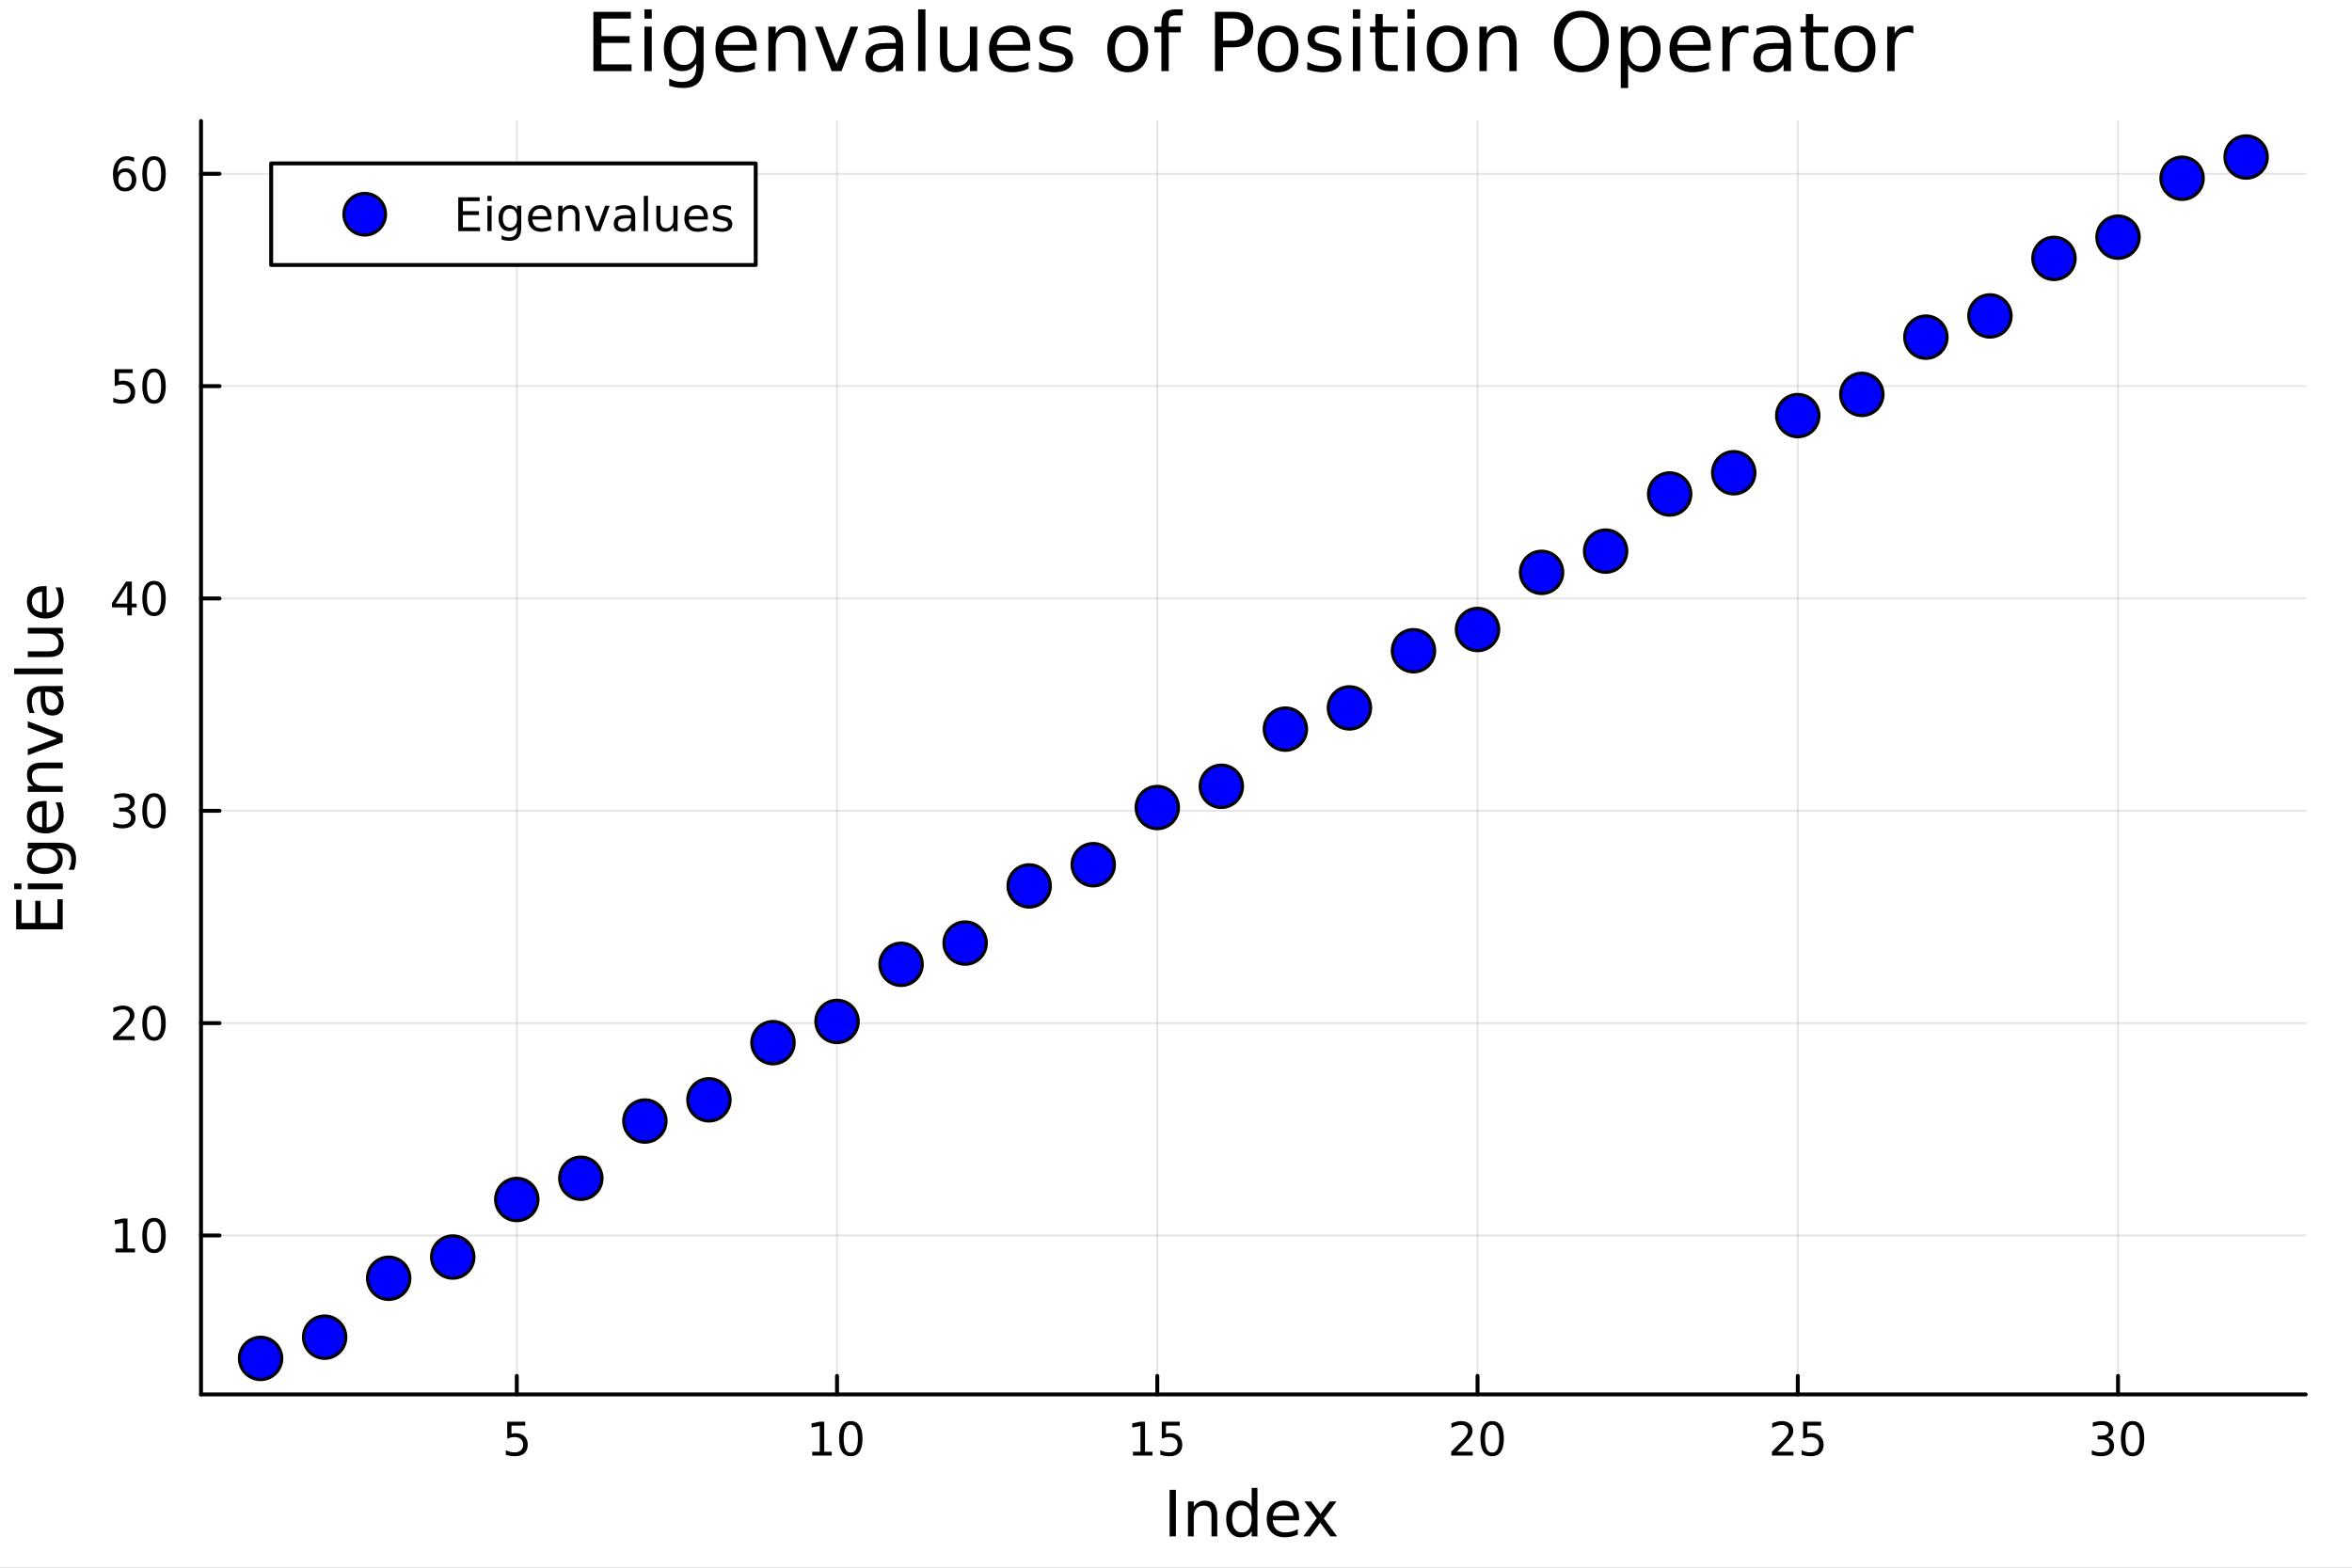 <svg xmlns="http://www.w3.org/2000/svg" xmlns:xlink="http://www.w3.org/1999/xlink" width="600" height="400" viewBox="0 0 2400 1600">
<rect x="0" y="0" width="2400" height="1600" fill="#808080" stroke="none"/>
<defs>
  <clipPath id="clip630">
    <rect x="0" y="0" width="2400" height="1600"></rect>
  </clipPath>
</defs>
<path clip-path="url(#clip630)" d="M0 1600 L2400 1600 L2400 8.88178e-14 L0 8.88178e-14  Z" fill="#ffffff" fill-rule="evenodd" fill-opacity="1"></path>
<defs>
  <clipPath id="clip631">
    <rect x="480" y="0" width="1681" height="1600"></rect>
  </clipPath>
</defs>
<path clip-path="url(#clip630)" d="M205.121 1423.18 L2352.76 1423.18 L2352.76 123.472 L205.121 123.472  Z" fill="#ffffff" fill-rule="evenodd" fill-opacity="1"></path>
<defs>
  <clipPath id="clip632">
    <rect x="205" y="123" width="2149" height="1301"></rect>
  </clipPath>
</defs>
<polyline clip-path="url(#clip632)" style="stroke:#000000; stroke-linecap:round; stroke-linejoin:round; stroke-width:2; stroke-opacity:0.1; fill:none" points="527.332,1423.18 527.332,123.472 "></polyline>
<polyline clip-path="url(#clip632)" style="stroke:#000000; stroke-linecap:round; stroke-linejoin:round; stroke-width:2; stroke-opacity:0.1; fill:none" points="854.117,1423.18 854.117,123.472 "></polyline>
<polyline clip-path="url(#clip632)" style="stroke:#000000; stroke-linecap:round; stroke-linejoin:round; stroke-width:2; stroke-opacity:0.1; fill:none" points="1180.9,1423.18 1180.9,123.472 "></polyline>
<polyline clip-path="url(#clip632)" style="stroke:#000000; stroke-linecap:round; stroke-linejoin:round; stroke-width:2; stroke-opacity:0.1; fill:none" points="1507.69,1423.18 1507.69,123.472 "></polyline>
<polyline clip-path="url(#clip632)" style="stroke:#000000; stroke-linecap:round; stroke-linejoin:round; stroke-width:2; stroke-opacity:0.1; fill:none" points="1834.47,1423.18 1834.47,123.472 "></polyline>
<polyline clip-path="url(#clip632)" style="stroke:#000000; stroke-linecap:round; stroke-linejoin:round; stroke-width:2; stroke-opacity:0.1; fill:none" points="2161.26,1423.18 2161.26,123.472 "></polyline>
<polyline clip-path="url(#clip632)" style="stroke:#000000; stroke-linecap:round; stroke-linejoin:round; stroke-width:2; stroke-opacity:0.1; fill:none" points="205.121,1260.93 2352.76,1260.93 "></polyline>
<polyline clip-path="url(#clip632)" style="stroke:#000000; stroke-linecap:round; stroke-linejoin:round; stroke-width:2; stroke-opacity:0.1; fill:none" points="205.121,1044.22 2352.76,1044.22 "></polyline>
<polyline clip-path="url(#clip632)" style="stroke:#000000; stroke-linecap:round; stroke-linejoin:round; stroke-width:2; stroke-opacity:0.1; fill:none" points="205.121,827.504 2352.76,827.504 "></polyline>
<polyline clip-path="url(#clip632)" style="stroke:#000000; stroke-linecap:round; stroke-linejoin:round; stroke-width:2; stroke-opacity:0.1; fill:none" points="205.121,610.792 2352.76,610.792 "></polyline>
<polyline clip-path="url(#clip632)" style="stroke:#000000; stroke-linecap:round; stroke-linejoin:round; stroke-width:2; stroke-opacity:0.1; fill:none" points="205.121,394.081 2352.76,394.081 "></polyline>
<polyline clip-path="url(#clip632)" style="stroke:#000000; stroke-linecap:round; stroke-linejoin:round; stroke-width:2; stroke-opacity:0.1; fill:none" points="205.121,177.37 2352.76,177.37 "></polyline>
<polyline clip-path="url(#clip630)" style="stroke:#000000; stroke-linecap:round; stroke-linejoin:round; stroke-width:4; stroke-opacity:1; fill:none" points="205.121,1423.18 2352.76,1423.18 "></polyline>
<polyline clip-path="url(#clip630)" style="stroke:#000000; stroke-linecap:round; stroke-linejoin:round; stroke-width:4; stroke-opacity:1; fill:none" points="527.332,1423.18 527.332,1404.28 "></polyline>
<polyline clip-path="url(#clip630)" style="stroke:#000000; stroke-linecap:round; stroke-linejoin:round; stroke-width:4; stroke-opacity:1; fill:none" points="854.117,1423.18 854.117,1404.28 "></polyline>
<polyline clip-path="url(#clip630)" style="stroke:#000000; stroke-linecap:round; stroke-linejoin:round; stroke-width:4; stroke-opacity:1; fill:none" points="1180.9,1423.18 1180.9,1404.28 "></polyline>
<polyline clip-path="url(#clip630)" style="stroke:#000000; stroke-linecap:round; stroke-linejoin:round; stroke-width:4; stroke-opacity:1; fill:none" points="1507.69,1423.18 1507.69,1404.28 "></polyline>
<polyline clip-path="url(#clip630)" style="stroke:#000000; stroke-linecap:round; stroke-linejoin:round; stroke-width:4; stroke-opacity:1; fill:none" points="1834.47,1423.18 1834.47,1404.28 "></polyline>
<polyline clip-path="url(#clip630)" style="stroke:#000000; stroke-linecap:round; stroke-linejoin:round; stroke-width:4; stroke-opacity:1; fill:none" points="2161.26,1423.18 2161.26,1404.28 "></polyline>
<path clip-path="url(#clip630)" d="M517.609 1451.02 L535.966 1451.02 L535.966 1454.96 L521.892 1454.96 L521.892 1463.43 Q522.91 1463.08 523.929 1462.92 Q524.947 1462.73 525.966 1462.73 Q531.753 1462.73 535.132 1465.9 Q538.512 1469.08 538.512 1474.49 Q538.512 1480.07 535.04 1483.17 Q531.568 1486.25 525.248 1486.25 Q523.072 1486.25 520.804 1485.88 Q518.558 1485.51 516.151 1484.77 L516.151 1480.07 Q518.234 1481.2 520.457 1481.76 Q522.679 1482.32 525.156 1482.32 Q529.16 1482.32 531.498 1480.21 Q533.836 1478.1 533.836 1474.49 Q533.836 1470.88 531.498 1468.77 Q529.16 1466.67 525.156 1466.67 Q523.281 1466.67 521.406 1467.08 Q519.554 1467.5 517.609 1468.38 L517.609 1451.02 Z" fill="#000000" fill-rule="nonzero" fill-opacity="1"></path><path clip-path="url(#clip630)" d="M828.805 1481.64 L836.444 1481.64 L836.444 1455.28 L828.134 1456.95 L828.134 1452.69 L836.397 1451.02 L841.073 1451.02 L841.073 1481.64 L848.712 1481.64 L848.712 1485.58 L828.805 1485.58 L828.805 1481.64 Z" fill="#000000" fill-rule="nonzero" fill-opacity="1"></path><path clip-path="url(#clip630)" d="M868.156 1454.1 Q864.545 1454.1 862.717 1457.66 Q860.911 1461.2 860.911 1468.33 Q860.911 1475.44 862.717 1479.01 Q864.545 1482.55 868.156 1482.55 Q871.791 1482.55 873.596 1479.01 Q875.425 1475.44 875.425 1468.33 Q875.425 1461.2 873.596 1457.66 Q871.791 1454.1 868.156 1454.1 M868.156 1450.39 Q873.967 1450.39 877.022 1455 Q880.101 1459.58 880.101 1468.33 Q880.101 1477.06 877.022 1481.67 Q873.967 1486.25 868.156 1486.25 Q862.346 1486.25 859.268 1481.67 Q856.212 1477.06 856.212 1468.33 Q856.212 1459.58 859.268 1455 Q862.346 1450.39 868.156 1450.39 Z" fill="#000000" fill-rule="nonzero" fill-opacity="1"></path><path clip-path="url(#clip630)" d="M1156.09 1481.64 L1163.73 1481.64 L1163.73 1455.28 L1155.42 1456.95 L1155.42 1452.69 L1163.68 1451.02 L1168.36 1451.02 L1168.36 1481.64 L1176 1481.64 L1176 1485.58 L1156.09 1485.58 L1156.09 1481.64 Z" fill="#000000" fill-rule="nonzero" fill-opacity="1"></path><path clip-path="url(#clip630)" d="M1185.49 1451.02 L1203.84 1451.02 L1203.84 1454.96 L1189.77 1454.96 L1189.77 1463.43 Q1190.79 1463.08 1191.81 1462.92 Q1192.82 1462.73 1193.84 1462.73 Q1199.63 1462.73 1203.01 1465.9 Q1206.39 1469.08 1206.39 1474.49 Q1206.39 1480.07 1202.92 1483.17 Q1199.44 1486.25 1193.12 1486.25 Q1190.95 1486.25 1188.68 1485.88 Q1186.44 1485.51 1184.03 1484.77 L1184.03 1480.07 Q1186.11 1481.2 1188.33 1481.76 Q1190.56 1482.32 1193.03 1482.32 Q1197.04 1482.32 1199.37 1480.21 Q1201.71 1478.1 1201.71 1474.49 Q1201.71 1470.88 1199.37 1468.77 Q1197.04 1466.67 1193.03 1466.67 Q1191.16 1466.67 1189.28 1467.08 Q1187.43 1467.5 1185.49 1468.38 L1185.49 1451.02 Z" fill="#000000" fill-rule="nonzero" fill-opacity="1"></path><path clip-path="url(#clip630)" d="M1486.46 1481.64 L1502.78 1481.64 L1502.78 1485.58 L1480.84 1485.58 L1480.84 1481.64 Q1483.5 1478.89 1488.08 1474.26 Q1492.69 1469.61 1493.87 1468.27 Q1496.11 1465.74 1496.99 1464.01 Q1497.9 1462.25 1497.9 1460.56 Q1497.9 1457.8 1495.95 1456.07 Q1494.03 1454.33 1490.93 1454.33 Q1488.73 1454.33 1486.28 1455.09 Q1483.85 1455.86 1481.07 1457.41 L1481.07 1452.69 Q1483.89 1451.55 1486.35 1450.97 Q1488.8 1450.39 1490.84 1450.39 Q1496.21 1450.39 1499.4 1453.08 Q1502.6 1455.77 1502.6 1460.26 Q1502.6 1462.39 1501.79 1464.31 Q1501 1466.2 1498.89 1468.8 Q1498.31 1469.47 1495.21 1472.69 Q1492.11 1475.88 1486.46 1481.64 Z" fill="#000000" fill-rule="nonzero" fill-opacity="1"></path><path clip-path="url(#clip630)" d="M1522.6 1454.1 Q1518.98 1454.1 1517.16 1457.66 Q1515.35 1461.2 1515.35 1468.33 Q1515.35 1475.44 1517.16 1479.01 Q1518.98 1482.55 1522.6 1482.55 Q1526.23 1482.55 1528.04 1479.01 Q1529.86 1475.44 1529.86 1468.33 Q1529.86 1461.2 1528.04 1457.66 Q1526.23 1454.1 1522.6 1454.1 M1522.6 1450.39 Q1528.41 1450.39 1531.46 1455 Q1534.54 1459.58 1534.54 1468.33 Q1534.54 1477.06 1531.46 1481.67 Q1528.41 1486.25 1522.6 1486.25 Q1516.79 1486.25 1513.71 1481.67 Q1510.65 1477.06 1510.65 1468.33 Q1510.65 1459.58 1513.71 1455 Q1516.79 1450.39 1522.6 1450.39 Z" fill="#000000" fill-rule="nonzero" fill-opacity="1"></path><path clip-path="url(#clip630)" d="M1813.74 1481.64 L1830.06 1481.64 L1830.06 1485.58 L1808.12 1485.58 L1808.12 1481.64 Q1810.78 1478.89 1815.37 1474.26 Q1819.97 1469.61 1821.15 1468.27 Q1823.4 1465.74 1824.28 1464.01 Q1825.18 1462.25 1825.18 1460.56 Q1825.18 1457.8 1823.24 1456.07 Q1821.31 1454.33 1818.21 1454.33 Q1816.01 1454.33 1813.56 1455.09 Q1811.13 1455.86 1808.35 1457.41 L1808.35 1452.69 Q1811.18 1451.55 1813.63 1450.97 Q1816.08 1450.39 1818.12 1450.39 Q1823.49 1450.39 1826.68 1453.08 Q1829.88 1455.77 1829.88 1460.26 Q1829.88 1462.39 1829.07 1464.31 Q1828.28 1466.2 1826.18 1468.8 Q1825.6 1469.47 1822.49 1472.69 Q1819.39 1475.88 1813.74 1481.64 Z" fill="#000000" fill-rule="nonzero" fill-opacity="1"></path><path clip-path="url(#clip630)" d="M1839.93 1451.02 L1858.28 1451.02 L1858.28 1454.96 L1844.21 1454.96 L1844.21 1463.43 Q1845.23 1463.08 1846.24 1462.92 Q1847.26 1462.73 1848.28 1462.73 Q1854.07 1462.73 1857.45 1465.9 Q1860.83 1469.08 1860.83 1474.49 Q1860.83 1480.07 1857.36 1483.17 Q1853.88 1486.25 1847.56 1486.25 Q1845.39 1486.25 1843.12 1485.88 Q1840.87 1485.51 1838.47 1484.77 L1838.47 1480.07 Q1840.55 1481.2 1842.77 1481.76 Q1844.99 1482.32 1847.47 1482.32 Q1851.48 1482.32 1853.81 1480.21 Q1856.15 1478.1 1856.15 1474.49 Q1856.15 1470.88 1853.81 1468.77 Q1851.48 1466.67 1847.47 1466.67 Q1845.6 1466.67 1843.72 1467.08 Q1841.87 1467.5 1839.93 1468.38 L1839.93 1451.02 Z" fill="#000000" fill-rule="nonzero" fill-opacity="1"></path><path clip-path="url(#clip630)" d="M2150.1 1466.95 Q2153.46 1467.66 2155.33 1469.93 Q2157.23 1472.2 2157.23 1475.53 Q2157.23 1480.65 2153.71 1483.45 Q2150.19 1486.25 2143.71 1486.25 Q2141.54 1486.25 2139.22 1485.81 Q2136.93 1485.39 2134.48 1484.54 L2134.48 1480.02 Q2136.42 1481.16 2138.74 1481.74 Q2141.05 1482.32 2143.57 1482.32 Q2147.97 1482.32 2150.26 1480.58 Q2152.58 1478.84 2152.58 1475.53 Q2152.58 1472.48 2150.43 1470.77 Q2148.3 1469.03 2144.48 1469.03 L2140.45 1469.03 L2140.45 1465.19 L2144.66 1465.19 Q2148.11 1465.19 2149.94 1463.82 Q2151.77 1462.43 2151.77 1459.84 Q2151.77 1457.18 2149.87 1455.77 Q2148 1454.33 2144.48 1454.33 Q2142.56 1454.33 2140.36 1454.75 Q2138.16 1455.16 2135.52 1456.04 L2135.52 1451.88 Q2138.18 1451.14 2140.5 1450.77 Q2142.83 1450.39 2144.89 1450.39 Q2150.22 1450.39 2153.32 1452.83 Q2156.42 1455.23 2156.42 1459.35 Q2156.42 1462.22 2154.78 1464.21 Q2153.13 1466.18 2150.1 1466.95 Z" fill="#000000" fill-rule="nonzero" fill-opacity="1"></path><path clip-path="url(#clip630)" d="M2176.1 1454.1 Q2172.49 1454.1 2170.66 1457.66 Q2168.85 1461.2 2168.85 1468.33 Q2168.85 1475.44 2170.66 1479.01 Q2172.49 1482.55 2176.1 1482.55 Q2179.73 1482.55 2181.54 1479.01 Q2183.37 1475.44 2183.37 1468.33 Q2183.37 1461.2 2181.54 1457.66 Q2179.73 1454.1 2176.1 1454.1 M2176.1 1450.39 Q2181.91 1450.39 2184.96 1455 Q2188.04 1459.58 2188.04 1468.33 Q2188.04 1477.06 2184.96 1481.67 Q2181.91 1486.25 2176.1 1486.25 Q2170.29 1486.25 2167.21 1481.67 Q2164.15 1477.06 2164.15 1468.33 Q2164.15 1459.58 2167.21 1455 Q2170.29 1450.39 2176.1 1450.39 Z" fill="#000000" fill-rule="nonzero" fill-opacity="1"></path><path clip-path="url(#clip630)" d="M1193.48 1520.52 L1199.91 1520.52 L1199.91 1568.04 L1193.48 1568.04 L1193.48 1520.52 Z" fill="#000000" fill-rule="nonzero" fill-opacity="1"></path><path clip-path="url(#clip630)" d="M1242.08 1546.53 L1242.08 1568.04 L1236.22 1568.04 L1236.22 1546.72 Q1236.22 1541.66 1234.25 1539.14 Q1232.28 1536.63 1228.33 1536.63 Q1223.59 1536.63 1220.85 1539.65 Q1218.11 1542.68 1218.11 1547.9 L1218.11 1568.04 L1212.23 1568.04 L1212.23 1532.4 L1218.11 1532.4 L1218.11 1537.93 Q1220.21 1534.72 1223.05 1533.13 Q1225.91 1531.54 1229.64 1531.54 Q1235.78 1531.54 1238.93 1535.36 Q1242.08 1539.14 1242.08 1546.53 Z" fill="#000000" fill-rule="nonzero" fill-opacity="1"></path><path clip-path="url(#clip630)" d="M1277.22 1537.81 L1277.22 1518.52 L1283.08 1518.52 L1283.08 1568.04 L1277.22 1568.04 L1277.22 1562.7 Q1275.37 1565.88 1272.54 1567.44 Q1269.74 1568.97 1265.79 1568.97 Q1259.33 1568.97 1255.26 1563.81 Q1251.22 1558.65 1251.22 1550.25 Q1251.22 1541.85 1255.26 1536.69 Q1259.33 1531.54 1265.79 1531.54 Q1269.74 1531.54 1272.54 1533.1 Q1275.37 1534.62 1277.22 1537.81 M1257.26 1550.25 Q1257.26 1556.71 1259.9 1560.4 Q1262.58 1564.07 1267.23 1564.07 Q1271.87 1564.07 1274.55 1560.4 Q1277.22 1556.71 1277.22 1550.25 Q1277.22 1543.79 1274.55 1540.13 Q1271.87 1536.44 1267.23 1536.44 Q1262.58 1536.44 1259.9 1540.13 Q1257.26 1543.79 1257.26 1550.25 Z" fill="#000000" fill-rule="nonzero" fill-opacity="1"></path><path clip-path="url(#clip630)" d="M1325.63 1548.76 L1325.63 1551.62 L1298.7 1551.62 Q1299.09 1557.67 1302.33 1560.85 Q1305.61 1564 1311.44 1564 Q1314.81 1564 1317.96 1563.17 Q1321.14 1562.35 1324.26 1560.69 L1324.26 1566.23 Q1321.11 1567.57 1317.8 1568.27 Q1314.49 1568.97 1311.09 1568.97 Q1302.56 1568.97 1297.56 1564 Q1292.59 1559.04 1292.59 1550.57 Q1292.59 1541.82 1297.3 1536.69 Q1302.05 1531.54 1310.07 1531.54 Q1317.26 1531.54 1321.43 1536.18 Q1325.63 1540.8 1325.63 1548.76 M1319.77 1547.04 Q1319.71 1542.23 1317.07 1539.37 Q1314.46 1536.5 1310.13 1536.5 Q1305.23 1536.5 1302.27 1539.27 Q1299.34 1542.04 1298.89 1547.07 L1319.77 1547.04 Z" fill="#000000" fill-rule="nonzero" fill-opacity="1"></path><path clip-path="url(#clip630)" d="M1363.73 1532.4 L1350.84 1549.74 L1364.4 1568.04 L1357.49 1568.04 L1347.12 1554.04 L1336.74 1568.04 L1329.83 1568.04 L1343.68 1549.39 L1331.01 1532.4 L1337.92 1532.4 L1347.37 1545.1 L1356.82 1532.4 L1363.73 1532.4 Z" fill="#000000" fill-rule="nonzero" fill-opacity="1"></path><polyline clip-path="url(#clip630)" style="stroke:#000000; stroke-linecap:round; stroke-linejoin:round; stroke-width:4; stroke-opacity:1; fill:none" points="205.121,1423.18 205.121,123.472 "></polyline>
<polyline clip-path="url(#clip630)" style="stroke:#000000; stroke-linecap:round; stroke-linejoin:round; stroke-width:4; stroke-opacity:1; fill:none" points="205.121,1260.93 224.019,1260.93 "></polyline>
<polyline clip-path="url(#clip630)" style="stroke:#000000; stroke-linecap:round; stroke-linejoin:round; stroke-width:4; stroke-opacity:1; fill:none" points="205.121,1044.22 224.019,1044.22 "></polyline>
<polyline clip-path="url(#clip630)" style="stroke:#000000; stroke-linecap:round; stroke-linejoin:round; stroke-width:4; stroke-opacity:1; fill:none" points="205.121,827.504 224.019,827.504 "></polyline>
<polyline clip-path="url(#clip630)" style="stroke:#000000; stroke-linecap:round; stroke-linejoin:round; stroke-width:4; stroke-opacity:1; fill:none" points="205.121,610.792 224.019,610.792 "></polyline>
<polyline clip-path="url(#clip630)" style="stroke:#000000; stroke-linecap:round; stroke-linejoin:round; stroke-width:4; stroke-opacity:1; fill:none" points="205.121,394.081 224.019,394.081 "></polyline>
<polyline clip-path="url(#clip630)" style="stroke:#000000; stroke-linecap:round; stroke-linejoin:round; stroke-width:4; stroke-opacity:1; fill:none" points="205.121,177.37 224.019,177.37 "></polyline>
<path clip-path="url(#clip630)" d="M117.825 1274.27 L125.464 1274.27 L125.464 1247.91 L117.154 1249.57 L117.154 1245.31 L125.418 1243.65 L130.093 1243.65 L130.093 1274.27 L137.732 1274.27 L137.732 1278.21 L117.825 1278.21 L117.825 1274.27 Z" fill="#000000" fill-rule="nonzero" fill-opacity="1"></path><path clip-path="url(#clip630)" d="M157.177 1246.73 Q153.566 1246.73 151.737 1250.29 Q149.931 1253.83 149.931 1260.96 Q149.931 1268.07 151.737 1271.63 Q153.566 1275.17 157.177 1275.17 Q160.811 1275.17 162.616 1271.63 Q164.445 1268.07 164.445 1260.96 Q164.445 1253.83 162.616 1250.29 Q160.811 1246.73 157.177 1246.73 M157.177 1243.02 Q162.987 1243.02 166.042 1247.63 Q169.121 1252.21 169.121 1260.96 Q169.121 1269.69 166.042 1274.29 Q162.987 1278.88 157.177 1278.88 Q151.366 1278.88 148.288 1274.29 Q145.232 1269.69 145.232 1260.96 Q145.232 1252.21 148.288 1247.63 Q151.366 1243.02 157.177 1243.02 Z" fill="#000000" fill-rule="nonzero" fill-opacity="1"></path><path clip-path="url(#clip630)" d="M121.043 1057.56 L137.362 1057.56 L137.362 1061.5 L115.418 1061.5 L115.418 1057.56 Q118.08 1054.81 122.663 1050.18 Q127.269 1045.52 128.45 1044.18 Q130.695 1041.66 131.575 1039.92 Q132.478 1038.16 132.478 1036.47 Q132.478 1033.72 130.533 1031.98 Q128.612 1030.25 125.51 1030.25 Q123.311 1030.25 120.857 1031.01 Q118.427 1031.77 115.649 1033.32 L115.649 1028.6 Q118.473 1027.47 120.927 1026.89 Q123.38 1026.31 125.418 1026.31 Q130.788 1026.31 133.982 1029 Q137.177 1031.68 137.177 1036.17 Q137.177 1038.3 136.367 1040.22 Q135.579 1042.12 133.473 1044.71 Q132.894 1045.38 129.792 1048.6 Q126.691 1051.8 121.043 1057.56 Z" fill="#000000" fill-rule="nonzero" fill-opacity="1"></path><path clip-path="url(#clip630)" d="M157.177 1030.01 Q153.566 1030.01 151.737 1033.58 Q149.931 1037.12 149.931 1044.25 Q149.931 1051.36 151.737 1054.92 Q153.566 1058.46 157.177 1058.46 Q160.811 1058.46 162.616 1054.92 Q164.445 1051.36 164.445 1044.25 Q164.445 1037.12 162.616 1033.58 Q160.811 1030.01 157.177 1030.01 M157.177 1026.31 Q162.987 1026.31 166.042 1030.92 Q169.121 1035.5 169.121 1044.25 Q169.121 1052.98 166.042 1057.58 Q162.987 1062.17 157.177 1062.17 Q151.366 1062.17 148.288 1057.58 Q145.232 1052.98 145.232 1044.25 Q145.232 1035.5 148.288 1030.92 Q151.366 1026.31 157.177 1026.31 Z" fill="#000000" fill-rule="nonzero" fill-opacity="1"></path><path clip-path="url(#clip630)" d="M131.181 826.15 Q134.538 826.867 136.413 829.136 Q138.311 831.404 138.311 834.738 Q138.311 839.853 134.792 842.654 Q131.274 845.455 124.793 845.455 Q122.617 845.455 120.302 845.015 Q118.01 844.599 115.556 843.742 L115.556 839.228 Q117.501 840.363 119.816 840.941 Q122.13 841.52 124.654 841.52 Q129.052 841.52 131.343 839.784 Q133.658 838.048 133.658 834.738 Q133.658 831.682 131.505 829.969 Q129.376 828.233 125.556 828.233 L121.529 828.233 L121.529 824.39 L125.742 824.39 Q129.191 824.39 131.019 823.025 Q132.848 821.636 132.848 819.043 Q132.848 816.381 130.95 814.969 Q129.075 813.534 125.556 813.534 Q123.635 813.534 121.436 813.951 Q119.237 814.367 116.598 815.247 L116.598 811.08 Q119.26 810.34 121.575 809.969 Q123.913 809.599 125.973 809.599 Q131.297 809.599 134.399 812.029 Q137.501 814.437 137.501 818.557 Q137.501 821.427 135.857 823.418 Q134.214 825.386 131.181 826.15 Z" fill="#000000" fill-rule="nonzero" fill-opacity="1"></path><path clip-path="url(#clip630)" d="M157.177 813.303 Q153.566 813.303 151.737 816.867 Q149.931 820.409 149.931 827.539 Q149.931 834.645 151.737 838.21 Q153.566 841.751 157.177 841.751 Q160.811 841.751 162.616 838.21 Q164.445 834.645 164.445 827.539 Q164.445 820.409 162.616 816.867 Q160.811 813.303 157.177 813.303 M157.177 809.599 Q162.987 809.599 166.042 814.205 Q169.121 818.789 169.121 827.539 Q169.121 836.265 166.042 840.872 Q162.987 845.455 157.177 845.455 Q151.366 845.455 148.288 840.872 Q145.232 836.265 145.232 827.539 Q145.232 818.789 148.288 814.205 Q151.366 809.599 157.177 809.599 Z" fill="#000000" fill-rule="nonzero" fill-opacity="1"></path><path clip-path="url(#clip630)" d="M129.862 597.587 L118.056 616.035 L129.862 616.035 L129.862 597.587 M128.635 593.512 L134.515 593.512 L134.515 616.035 L139.445 616.035 L139.445 619.924 L134.515 619.924 L134.515 628.072 L129.862 628.072 L129.862 619.924 L114.26 619.924 L114.26 615.41 L128.635 593.512 Z" fill="#000000" fill-rule="nonzero" fill-opacity="1"></path><path clip-path="url(#clip630)" d="M157.177 596.591 Q153.566 596.591 151.737 600.156 Q149.931 603.698 149.931 610.827 Q149.931 617.934 151.737 621.498 Q153.566 625.04 157.177 625.04 Q160.811 625.04 162.616 621.498 Q164.445 617.934 164.445 610.827 Q164.445 603.698 162.616 600.156 Q160.811 596.591 157.177 596.591 M157.177 592.887 Q162.987 592.887 166.042 597.494 Q169.121 602.077 169.121 610.827 Q169.121 619.554 166.042 624.16 Q162.987 628.744 157.177 628.744 Q151.366 628.744 148.288 624.16 Q145.232 619.554 145.232 610.827 Q145.232 602.077 148.288 597.494 Q151.366 592.887 157.177 592.887 Z" fill="#000000" fill-rule="nonzero" fill-opacity="1"></path><path clip-path="url(#clip630)" d="M117.061 376.801 L135.417 376.801 L135.417 380.736 L121.343 380.736 L121.343 389.208 Q122.362 388.861 123.38 388.699 Q124.399 388.514 125.418 388.514 Q131.205 388.514 134.584 391.685 Q137.964 394.857 137.964 400.273 Q137.964 405.852 134.492 408.954 Q131.019 412.032 124.7 412.032 Q122.524 412.032 120.255 411.662 Q118.01 411.292 115.603 410.551 L115.603 405.852 Q117.686 406.986 119.908 407.542 Q122.13 408.097 124.607 408.097 Q128.612 408.097 130.95 405.991 Q133.288 403.884 133.288 400.273 Q133.288 396.662 130.95 394.556 Q128.612 392.449 124.607 392.449 Q122.732 392.449 120.857 392.866 Q119.006 393.282 117.061 394.162 L117.061 376.801 Z" fill="#000000" fill-rule="nonzero" fill-opacity="1"></path><path clip-path="url(#clip630)" d="M157.177 379.88 Q153.566 379.88 151.737 383.445 Q149.931 386.986 149.931 394.116 Q149.931 401.222 151.737 404.787 Q153.566 408.329 157.177 408.329 Q160.811 408.329 162.616 404.787 Q164.445 401.222 164.445 394.116 Q164.445 386.986 162.616 383.445 Q160.811 379.88 157.177 379.88 M157.177 376.176 Q162.987 376.176 166.042 380.783 Q169.121 385.366 169.121 394.116 Q169.121 402.843 166.042 407.449 Q162.987 412.032 157.177 412.032 Q151.366 412.032 148.288 407.449 Q145.232 402.843 145.232 394.116 Q145.232 385.366 148.288 380.783 Q151.366 376.176 157.177 376.176 Z" fill="#000000" fill-rule="nonzero" fill-opacity="1"></path><path clip-path="url(#clip630)" d="M127.593 175.506 Q124.445 175.506 122.593 177.659 Q120.765 179.812 120.765 183.562 Q120.765 187.289 122.593 189.465 Q124.445 191.617 127.593 191.617 Q130.742 191.617 132.57 189.465 Q134.422 187.289 134.422 183.562 Q134.422 179.812 132.57 177.659 Q130.742 175.506 127.593 175.506 M136.876 160.854 L136.876 165.113 Q135.117 164.28 133.311 163.84 Q131.529 163.4 129.769 163.4 Q125.14 163.4 122.686 166.525 Q120.255 169.65 119.908 175.969 Q121.274 173.955 123.334 172.891 Q125.394 171.803 127.871 171.803 Q133.08 171.803 136.089 174.974 Q139.121 178.122 139.121 183.562 Q139.121 188.886 135.973 192.103 Q132.825 195.321 127.593 195.321 Q121.598 195.321 118.427 190.738 Q115.256 186.131 115.256 177.404 Q115.256 169.21 119.144 164.349 Q123.033 159.465 129.584 159.465 Q131.343 159.465 133.126 159.812 Q134.931 160.159 136.876 160.854 Z" fill="#000000" fill-rule="nonzero" fill-opacity="1"></path><path clip-path="url(#clip630)" d="M157.177 163.168 Q153.566 163.168 151.737 166.733 Q149.931 170.275 149.931 177.404 Q149.931 184.511 151.737 188.076 Q153.566 191.617 157.177 191.617 Q160.811 191.617 162.616 188.076 Q164.445 184.511 164.445 177.404 Q164.445 170.275 162.616 166.733 Q160.811 163.168 157.177 163.168 M157.177 159.465 Q162.987 159.465 166.042 164.071 Q169.121 168.655 169.121 177.404 Q169.121 186.131 166.042 190.738 Q162.987 195.321 157.177 195.321 Q151.366 195.321 148.288 190.738 Q145.232 186.131 145.232 177.404 Q145.232 168.655 148.288 164.071 Q151.366 159.465 157.177 159.465 Z" fill="#000000" fill-rule="nonzero" fill-opacity="1"></path><path clip-path="url(#clip630)" d="M16.484 948.462 L16.484 918.416 L21.895 918.416 L21.895 942.033 L35.963 942.033 L35.963 919.403 L41.374 919.403 L41.374 942.033 L58.593 942.033 L58.593 917.843 L64.004 917.843 L64.004 948.462 L16.484 948.462 Z" fill="#000000" fill-rule="nonzero" fill-opacity="1"></path><path clip-path="url(#clip630)" d="M28.356 907.531 L28.356 901.675 L64.004 901.675 L64.004 907.531 L28.356 907.531 M14.479 907.531 L14.479 901.675 L21.895 901.675 L21.895 907.531 L14.479 907.531 Z" fill="#000000" fill-rule="nonzero" fill-opacity="1"></path><path clip-path="url(#clip630)" d="M45.766 865.963 Q39.401 865.963 35.9 868.605 Q32.398 871.215 32.398 875.957 Q32.398 880.668 35.9 883.309 Q39.401 885.919 45.766 885.919 Q52.1 885.919 55.601 883.309 Q59.103 880.668 59.103 875.957 Q59.103 871.215 55.601 868.605 Q52.1 865.963 45.766 865.963 M59.58 860.106 Q68.683 860.106 73.107 864.149 Q77.563 868.191 77.563 876.53 Q77.563 879.617 77.086 882.355 Q76.64 885.092 75.685 887.67 L69.988 887.67 Q71.388 885.092 72.057 882.577 Q72.725 880.063 72.725 877.453 Q72.725 871.692 69.701 868.827 Q66.71 865.963 60.63 865.963 L57.734 865.963 Q60.885 867.777 62.445 870.61 Q64.004 873.443 64.004 877.389 Q64.004 883.946 59.007 887.956 Q54.01 891.967 45.766 891.967 Q37.491 891.967 32.494 887.956 Q27.497 883.946 27.497 877.389 Q27.497 873.443 29.056 870.61 Q30.616 867.777 33.767 865.963 L28.356 865.963 L28.356 860.106 L59.58 860.106 Z" fill="#000000" fill-rule="nonzero" fill-opacity="1"></path><path clip-path="url(#clip630)" d="M44.716 817.552 L47.581 817.552 L47.581 844.479 Q53.628 844.097 56.811 840.85 Q59.962 837.572 59.962 831.747 Q59.962 828.373 59.134 825.222 Q58.307 822.04 56.652 818.92 L62.19 818.92 Q63.527 822.071 64.227 825.382 Q64.927 828.692 64.927 832.097 Q64.927 840.627 59.962 845.624 Q54.997 850.59 46.53 850.59 Q37.777 850.59 32.653 845.879 Q27.497 841.137 27.497 833.116 Q27.497 825.923 32.144 821.753 Q36.759 817.552 44.716 817.552 M42.997 823.408 Q38.191 823.472 35.327 826.114 Q32.462 828.724 32.462 833.052 Q32.462 837.954 35.231 840.914 Q38 843.842 43.029 844.288 L42.997 823.408 Z" fill="#000000" fill-rule="nonzero" fill-opacity="1"></path><path clip-path="url(#clip630)" d="M42.488 778.307 L64.004 778.307 L64.004 784.164 L42.679 784.164 Q37.618 784.164 35.104 786.137 Q32.589 788.11 32.589 792.057 Q32.589 796.8 35.613 799.537 Q38.637 802.274 43.857 802.274 L64.004 802.274 L64.004 808.162 L28.356 808.162 L28.356 802.274 L33.894 802.274 Q30.68 800.173 29.088 797.341 Q27.497 794.476 27.497 790.752 Q27.497 784.609 31.316 781.458 Q35.104 778.307 42.488 778.307 Z" fill="#000000" fill-rule="nonzero" fill-opacity="1"></path><path clip-path="url(#clip630)" d="M28.356 770.827 L28.356 764.621 L58.275 753.481 L28.356 742.341 L28.356 736.134 L64.004 749.502 L64.004 757.459 L28.356 770.827 Z" fill="#000000" fill-rule="nonzero" fill-opacity="1"></path><path clip-path="url(#clip630)" d="M46.085 711.849 Q46.085 718.947 47.708 721.684 Q49.331 724.421 53.246 724.421 Q56.365 724.421 58.211 722.384 Q60.026 720.316 60.026 716.783 Q60.026 711.913 56.588 708.985 Q53.119 706.025 47.39 706.025 L46.085 706.025 L46.085 711.849 M43.666 700.168 L64.004 700.168 L64.004 706.025 L58.593 706.025 Q61.84 708.03 63.399 711.022 Q64.927 714.014 64.927 718.342 Q64.927 723.817 61.872 727.063 Q58.784 730.278 53.628 730.278 Q47.612 730.278 44.557 726.267 Q41.501 722.225 41.501 714.236 L41.501 706.025 L40.928 706.025 Q36.886 706.025 34.69 708.698 Q32.462 711.34 32.462 716.146 Q32.462 719.202 33.194 722.098 Q33.926 724.994 35.39 727.668 L29.98 727.668 Q28.738 724.453 28.133 721.43 Q27.497 718.406 27.497 715.541 Q27.497 707.807 31.507 703.988 Q35.518 700.168 43.666 700.168 Z" fill="#000000" fill-rule="nonzero" fill-opacity="1"></path><path clip-path="url(#clip630)" d="M14.479 688.105 L14.479 682.249 L64.004 682.249 L64.004 688.105 L14.479 688.105 Z" fill="#000000" fill-rule="nonzero" fill-opacity="1"></path><path clip-path="url(#clip630)" d="M49.936 670.599 L28.356 670.599 L28.356 664.743 L49.713 664.743 Q54.774 664.743 57.32 662.77 Q59.835 660.796 59.835 656.849 Q59.835 652.107 56.811 649.37 Q53.787 646.601 48.567 646.601 L28.356 646.601 L28.356 640.744 L64.004 640.744 L64.004 646.601 L58.53 646.601 Q61.776 648.733 63.368 651.566 Q64.927 654.367 64.927 658.091 Q64.927 664.234 61.108 667.417 Q57.288 670.599 49.936 670.599 M27.497 655.863 L27.497 655.863 Z" fill="#000000" fill-rule="nonzero" fill-opacity="1"></path><path clip-path="url(#clip630)" d="M44.716 598.189 L47.581 598.189 L47.581 625.116 Q53.628 624.734 56.811 621.488 Q59.962 618.21 59.962 612.385 Q59.962 609.011 59.134 605.86 Q58.307 602.677 56.652 599.558 L62.19 599.558 Q63.527 602.709 64.227 606.019 Q64.927 609.329 64.927 612.735 Q64.927 621.265 59.962 626.262 Q54.997 631.227 46.53 631.227 Q37.777 631.227 32.653 626.517 Q27.497 621.774 27.497 613.754 Q27.497 606.56 32.144 602.391 Q36.759 598.189 44.716 598.189 M42.997 604.046 Q38.191 604.11 35.327 606.751 Q32.462 609.361 32.462 613.69 Q32.462 618.592 35.231 621.552 Q38 624.48 43.029 624.925 L42.997 604.046 Z" fill="#000000" fill-rule="nonzero" fill-opacity="1"></path><path clip-path="url(#clip630)" d="M605.496 12.096 L643.736 12.096 L643.736 18.983 L613.679 18.983 L613.679 36.888 L642.481 36.888 L642.481 43.774 L613.679 43.774 L613.679 65.689 L644.466 65.689 L644.466 72.576 L605.496 72.576 L605.496 12.096 Z" fill="#000000" fill-rule="nonzero" fill-opacity="1"></path><path clip-path="url(#clip630)" d="M657.59 27.206 L665.044 27.206 L665.044 72.576 L657.59 72.576 L657.59 27.206 M657.59 9.544 L665.044 9.544 L665.044 18.983 L657.59 18.983 L657.59 9.544 Z" fill="#000000" fill-rule="nonzero" fill-opacity="1"></path><path clip-path="url(#clip630)" d="M710.495 49.364 Q710.495 41.263 707.133 36.806 Q703.811 32.35 697.775 32.35 Q691.78 32.35 688.418 36.806 Q685.096 41.263 685.096 49.364 Q685.096 57.426 688.418 61.882 Q691.78 66.338 697.775 66.338 Q703.811 66.338 707.133 61.882 Q710.495 57.426 710.495 49.364 M717.949 66.945 Q717.949 78.531 712.804 84.162 Q707.66 89.833 697.046 89.833 Q693.117 89.833 689.633 89.225 Q686.149 88.658 682.868 87.443 L682.868 80.192 Q686.149 81.974 689.35 82.825 Q692.55 83.675 695.872 83.675 Q703.204 83.675 706.849 79.827 Q710.495 76.019 710.495 68.282 L710.495 64.596 Q708.186 68.606 704.581 70.591 Q700.976 72.576 695.953 72.576 Q687.608 72.576 682.504 66.216 Q677.399 59.856 677.399 49.364 Q677.399 38.832 682.504 32.472 Q687.608 26.112 695.953 26.112 Q700.976 26.112 704.581 28.097 Q708.186 30.082 710.495 34.092 L710.495 27.206 L717.949 27.206 L717.949 66.945 Z" fill="#000000" fill-rule="nonzero" fill-opacity="1"></path><path clip-path="url(#clip630)" d="M772.11 48.028 L772.11 51.673 L737.839 51.673 Q738.325 59.37 742.457 63.421 Q746.629 67.431 754.043 67.431 Q758.336 67.431 762.347 66.378 Q766.398 65.325 770.368 63.218 L770.368 70.267 Q766.357 71.968 762.144 72.86 Q757.931 73.751 753.597 73.751 Q742.741 73.751 736.381 67.431 Q730.061 61.112 730.061 50.337 Q730.061 39.197 736.057 32.675 Q742.092 26.112 752.301 26.112 Q761.456 26.112 766.762 32.026 Q772.11 37.9 772.11 48.028 M764.656 45.84 Q764.575 39.723 761.213 36.077 Q757.891 32.431 752.382 32.431 Q746.143 32.431 742.376 35.956 Q738.649 39.48 738.082 45.88 L764.656 45.84 Z" fill="#000000" fill-rule="nonzero" fill-opacity="1"></path><path clip-path="url(#clip630)" d="M822.057 45.192 L822.057 72.576 L814.604 72.576 L814.604 45.435 Q814.604 38.994 812.092 35.794 Q809.58 32.594 804.557 32.594 Q798.521 32.594 795.038 36.442 Q791.554 40.29 791.554 46.934 L791.554 72.576 L784.06 72.576 L784.06 27.206 L791.554 27.206 L791.554 34.254 Q794.227 30.163 797.833 28.138 Q801.479 26.112 806.218 26.112 Q814.036 26.112 818.047 30.973 Q822.057 35.794 822.057 45.192 Z" fill="#000000" fill-rule="nonzero" fill-opacity="1"></path><path clip-path="url(#clip630)" d="M831.577 27.206 L839.476 27.206 L853.654 65.284 L867.832 27.206 L875.732 27.206 L858.718 72.576 L848.591 72.576 L831.577 27.206 Z" fill="#000000" fill-rule="nonzero" fill-opacity="1"></path><path clip-path="url(#clip630)" d="M906.64 49.769 Q897.607 49.769 894.123 51.835 Q890.639 53.901 890.639 58.884 Q890.639 62.854 893.232 65.203 Q895.865 67.512 900.361 67.512 Q906.559 67.512 910.286 63.137 Q914.053 58.722 914.053 51.43 L914.053 49.769 L906.64 49.769 M921.507 46.691 L921.507 72.576 L914.053 72.576 L914.053 65.689 Q911.501 69.821 907.693 71.806 Q903.885 73.751 898.376 73.751 Q891.409 73.751 887.277 69.862 Q883.185 65.933 883.185 59.37 Q883.185 51.714 888.289 47.825 Q893.434 43.936 903.602 43.936 L914.053 43.936 L914.053 43.207 Q914.053 38.062 910.65 35.267 Q907.288 32.431 901.171 32.431 Q897.282 32.431 893.596 33.363 Q889.91 34.295 886.507 36.158 L886.507 29.272 Q890.599 27.692 894.447 26.922 Q898.295 26.112 901.941 26.112 Q911.785 26.112 916.646 31.216 Q921.507 36.32 921.507 46.691 Z" fill="#000000" fill-rule="nonzero" fill-opacity="1"></path><path clip-path="url(#clip630)" d="M936.86 9.544 L944.313 9.544 L944.313 72.576 L936.86 72.576 L936.86 9.544 Z" fill="#000000" fill-rule="nonzero" fill-opacity="1"></path><path clip-path="url(#clip630)" d="M959.14 54.671 L959.14 27.206 L966.593 27.206 L966.593 54.387 Q966.593 60.828 969.105 64.069 Q971.617 67.269 976.64 67.269 Q982.676 67.269 986.159 63.421 Q989.684 59.573 989.684 52.929 L989.684 27.206 L997.137 27.206 L997.137 72.576 L989.684 72.576 L989.684 65.608 Q986.97 69.74 983.364 71.766 Q979.799 73.751 975.06 73.751 Q967.242 73.751 963.191 68.89 Q959.14 64.029 959.14 54.671 M977.895 26.112 L977.895 26.112 Z" fill="#000000" fill-rule="nonzero" fill-opacity="1"></path><path clip-path="url(#clip630)" d="M1051.3 48.028 L1051.3 51.673 L1017.03 51.673 Q1017.51 59.37 1021.65 63.421 Q1025.82 67.431 1033.23 67.431 Q1037.52 67.431 1041.54 66.378 Q1045.59 65.325 1049.56 63.218 L1049.56 70.267 Q1045.55 71.968 1041.33 72.86 Q1037.12 73.751 1032.79 73.751 Q1021.93 73.751 1015.57 67.431 Q1009.25 61.112 1009.25 50.337 Q1009.25 39.197 1015.24 32.675 Q1021.28 26.112 1031.49 26.112 Q1040.64 26.112 1045.95 32.026 Q1051.3 37.9 1051.3 48.028 M1043.84 45.84 Q1043.76 39.723 1040.4 36.077 Q1037.08 32.431 1031.57 32.431 Q1025.33 32.431 1021.56 35.956 Q1017.84 39.48 1017.27 45.88 L1043.84 45.84 Z" fill="#000000" fill-rule="nonzero" fill-opacity="1"></path><path clip-path="url(#clip630)" d="M1092.46 28.543 L1092.46 35.591 Q1089.3 33.971 1085.89 33.161 Q1082.49 32.35 1078.84 32.35 Q1073.29 32.35 1070.5 34.052 Q1067.74 35.753 1067.74 39.156 Q1067.74 41.749 1069.73 43.248 Q1071.71 44.706 1077.71 46.043 L1080.26 46.61 Q1088.2 48.311 1091.52 51.43 Q1094.89 54.509 1094.89 60.059 Q1094.89 66.378 1089.86 70.064 Q1084.88 73.751 1076.13 73.751 Q1072.48 73.751 1068.51 73.022 Q1064.58 72.333 1060.21 70.915 L1060.21 63.218 Q1064.34 65.365 1068.35 66.459 Q1072.36 67.512 1076.29 67.512 Q1081.56 67.512 1084.39 65.73 Q1087.23 63.907 1087.23 60.626 Q1087.23 57.588 1085.16 55.967 Q1083.14 54.347 1076.21 52.848 L1073.62 52.24 Q1066.69 50.782 1063.61 47.785 Q1060.53 44.746 1060.53 39.48 Q1060.53 33.08 1065.07 29.596 Q1069.61 26.112 1077.95 26.112 Q1082.08 26.112 1085.73 26.72 Q1089.38 27.327 1092.46 28.543 Z" fill="#000000" fill-rule="nonzero" fill-opacity="1"></path><path clip-path="url(#clip630)" d="M1150.71 32.431 Q1144.71 32.431 1141.23 37.131 Q1137.74 41.789 1137.74 49.931 Q1137.74 58.074 1141.19 62.773 Q1144.67 67.431 1150.71 67.431 Q1156.66 67.431 1160.15 62.732 Q1163.63 58.033 1163.63 49.931 Q1163.63 41.87 1160.15 37.171 Q1156.66 32.431 1150.71 32.431 M1150.71 26.112 Q1160.43 26.112 1165.98 32.431 Q1171.53 38.751 1171.53 49.931 Q1171.53 61.071 1165.98 67.431 Q1160.43 73.751 1150.71 73.751 Q1140.94 73.751 1135.39 67.431 Q1129.89 61.071 1129.89 49.931 Q1129.89 38.751 1135.39 32.431 Q1140.94 26.112 1150.71 26.112 Z" fill="#000000" fill-rule="nonzero" fill-opacity="1"></path><path clip-path="url(#clip630)" d="M1206.85 9.544 L1206.85 15.742 L1199.72 15.742 Q1195.71 15.742 1194.13 17.362 Q1192.59 18.983 1192.59 23.195 L1192.59 27.206 L1204.87 27.206 L1204.87 32.999 L1192.59 32.999 L1192.59 72.576 L1185.1 72.576 L1185.1 32.999 L1177.97 32.999 L1177.97 27.206 L1185.1 27.206 L1185.1 24.046 Q1185.1 16.471 1188.62 13.028 Q1192.15 9.544 1199.8 9.544 L1206.85 9.544 Z" fill="#000000" fill-rule="nonzero" fill-opacity="1"></path><path clip-path="url(#clip630)" d="M1247.97 18.82 L1247.97 41.546 L1258.26 41.546 Q1263.97 41.546 1267.09 38.589 Q1270.21 35.632 1270.21 30.163 Q1270.21 24.735 1267.09 21.778 Q1263.97 18.82 1258.26 18.82 L1247.97 18.82 M1239.79 12.096 L1258.26 12.096 Q1268.43 12.096 1273.61 16.714 Q1278.84 21.292 1278.84 30.163 Q1278.84 39.115 1273.61 43.693 Q1268.43 48.271 1258.26 48.271 L1247.97 48.271 L1247.97 72.576 L1239.79 72.576 L1239.79 12.096 Z" fill="#000000" fill-rule="nonzero" fill-opacity="1"></path><path clip-path="url(#clip630)" d="M1304.11 32.431 Q1298.12 32.431 1294.64 37.131 Q1291.15 41.789 1291.15 49.931 Q1291.15 58.074 1294.6 62.773 Q1298.08 67.431 1304.11 67.431 Q1310.07 67.431 1313.55 62.732 Q1317.04 58.033 1317.04 49.931 Q1317.04 41.87 1313.55 37.171 Q1310.07 32.431 1304.11 32.431 M1304.11 26.112 Q1313.84 26.112 1319.39 32.431 Q1324.94 38.751 1324.94 49.931 Q1324.94 61.071 1319.39 67.431 Q1313.84 73.751 1304.11 73.751 Q1294.35 73.751 1288.8 67.431 Q1283.29 61.071 1283.29 49.931 Q1283.29 38.751 1288.8 32.431 Q1294.35 26.112 1304.11 26.112 Z" fill="#000000" fill-rule="nonzero" fill-opacity="1"></path><path clip-path="url(#clip630)" d="M1366.22 28.543 L1366.22 35.591 Q1363.06 33.971 1359.65 33.161 Q1356.25 32.35 1352.6 32.35 Q1347.05 32.35 1344.26 34.052 Q1341.5 35.753 1341.5 39.156 Q1341.5 41.749 1343.49 43.248 Q1345.47 44.706 1351.47 46.043 L1354.02 46.61 Q1361.96 48.311 1365.28 51.43 Q1368.65 54.509 1368.65 60.059 Q1368.65 66.378 1363.62 70.064 Q1358.64 73.751 1349.89 73.751 Q1346.24 73.751 1342.27 73.022 Q1338.34 72.333 1333.97 70.915 L1333.97 63.218 Q1338.1 65.365 1342.11 66.459 Q1346.12 67.512 1350.05 67.512 Q1355.32 67.512 1358.15 65.73 Q1360.99 63.907 1360.99 60.626 Q1360.99 57.588 1358.92 55.967 Q1356.9 54.347 1349.97 52.848 L1347.38 52.24 Q1340.45 50.782 1337.37 47.785 Q1334.29 44.746 1334.29 39.48 Q1334.29 33.08 1338.83 29.596 Q1343.37 26.112 1351.71 26.112 Q1355.84 26.112 1359.49 26.72 Q1363.14 27.327 1366.22 28.543 Z" fill="#000000" fill-rule="nonzero" fill-opacity="1"></path><path clip-path="url(#clip630)" d="M1380.51 27.206 L1387.97 27.206 L1387.97 72.576 L1380.51 72.576 L1380.51 27.206 M1380.51 9.544 L1387.97 9.544 L1387.97 18.983 L1380.51 18.983 L1380.51 9.544 Z" fill="#000000" fill-rule="nonzero" fill-opacity="1"></path><path clip-path="url(#clip630)" d="M1410.94 14.324 L1410.94 27.206 L1426.29 27.206 L1426.29 32.999 L1410.94 32.999 L1410.94 57.628 Q1410.94 63.178 1412.44 64.758 Q1413.98 66.338 1418.63 66.338 L1426.29 66.338 L1426.29 72.576 L1418.63 72.576 Q1410.01 72.576 1406.72 69.376 Q1403.44 66.135 1403.44 57.628 L1403.44 32.999 L1397.97 32.999 L1397.97 27.206 L1403.44 27.206 L1403.44 14.324 L1410.94 14.324 Z" fill="#000000" fill-rule="nonzero" fill-opacity="1"></path><path clip-path="url(#clip630)" d="M1436.09 27.206 L1443.55 27.206 L1443.55 72.576 L1436.09 72.576 L1436.09 27.206 M1436.09 9.544 L1443.55 9.544 L1443.55 18.983 L1436.09 18.983 L1436.09 9.544 Z" fill="#000000" fill-rule="nonzero" fill-opacity="1"></path><path clip-path="url(#clip630)" d="M1476.72 32.431 Q1470.73 32.431 1467.24 37.131 Q1463.76 41.789 1463.76 49.931 Q1463.76 58.074 1467.2 62.773 Q1470.69 67.431 1476.72 67.431 Q1482.68 67.431 1486.16 62.732 Q1489.65 58.033 1489.65 49.931 Q1489.65 41.87 1486.16 37.171 Q1482.68 32.431 1476.72 32.431 M1476.72 26.112 Q1486.45 26.112 1492 32.431 Q1497.55 38.751 1497.55 49.931 Q1497.55 61.071 1492 67.431 Q1486.45 73.751 1476.72 73.751 Q1466.96 73.751 1461.41 67.431 Q1455.9 61.071 1455.9 49.931 Q1455.9 38.751 1461.41 32.431 Q1466.96 26.112 1476.72 26.112 Z" fill="#000000" fill-rule="nonzero" fill-opacity="1"></path><path clip-path="url(#clip630)" d="M1547.61 45.192 L1547.61 72.576 L1540.16 72.576 L1540.16 45.435 Q1540.16 38.994 1537.65 35.794 Q1535.14 32.594 1530.11 32.594 Q1524.08 32.594 1520.6 36.442 Q1517.11 40.29 1517.11 46.934 L1517.11 72.576 L1509.62 72.576 L1509.62 27.206 L1517.11 27.206 L1517.11 34.254 Q1519.78 30.163 1523.39 28.138 Q1527.04 26.112 1531.78 26.112 Q1539.59 26.112 1543.6 30.973 Q1547.61 35.794 1547.61 45.192 Z" fill="#000000" fill-rule="nonzero" fill-opacity="1"></path><path clip-path="url(#clip630)" d="M1613.73 17.646 Q1604.81 17.646 1599.55 24.289 Q1594.32 30.933 1594.32 42.397 Q1594.32 53.82 1599.55 60.464 Q1604.81 67.107 1613.73 67.107 Q1622.64 67.107 1627.82 60.464 Q1633.05 53.82 1633.05 42.397 Q1633.05 30.933 1627.82 24.289 Q1622.64 17.646 1613.73 17.646 M1613.73 11.002 Q1626.45 11.002 1634.06 19.55 Q1641.68 28.057 1641.68 42.397 Q1641.68 56.697 1634.06 65.244 Q1626.45 73.751 1613.73 73.751 Q1600.97 73.751 1593.31 65.244 Q1585.69 56.737 1585.69 42.397 Q1585.69 28.057 1593.31 19.55 Q1600.97 11.002 1613.73 11.002 Z" fill="#000000" fill-rule="nonzero" fill-opacity="1"></path><path clip-path="url(#clip630)" d="M1661.36 65.77 L1661.36 89.833 L1653.87 89.833 L1653.87 27.206 L1661.36 27.206 L1661.36 34.092 Q1663.71 30.041 1667.28 28.097 Q1670.88 26.112 1675.87 26.112 Q1684.13 26.112 1689.27 32.675 Q1694.46 39.237 1694.46 49.931 Q1694.46 60.626 1689.27 67.188 Q1684.13 73.751 1675.87 73.751 Q1670.88 73.751 1667.28 71.806 Q1663.71 69.821 1661.36 65.77 M1686.72 49.931 Q1686.72 41.708 1683.32 37.05 Q1679.96 32.35 1674.04 32.35 Q1668.13 32.35 1664.73 37.05 Q1661.36 41.708 1661.36 49.931 Q1661.36 58.155 1664.73 62.854 Q1668.13 67.512 1674.04 67.512 Q1679.96 67.512 1683.32 62.854 Q1686.72 58.155 1686.72 49.931 Z" fill="#000000" fill-rule="nonzero" fill-opacity="1"></path><path clip-path="url(#clip630)" d="M1745.62 48.028 L1745.62 51.673 L1711.35 51.673 Q1711.84 59.37 1715.97 63.421 Q1720.14 67.431 1727.56 67.431 Q1731.85 67.431 1735.86 66.378 Q1739.91 65.325 1743.88 63.218 L1743.88 70.267 Q1739.87 71.968 1735.66 72.86 Q1731.44 73.751 1727.11 73.751 Q1716.25 73.751 1709.89 67.431 Q1703.57 61.112 1703.57 50.337 Q1703.57 39.197 1709.57 32.675 Q1715.61 26.112 1725.81 26.112 Q1734.97 26.112 1740.28 32.026 Q1745.62 37.9 1745.62 48.028 M1738.17 45.84 Q1738.09 39.723 1734.73 36.077 Q1731.4 32.431 1725.89 32.431 Q1719.66 32.431 1715.89 35.956 Q1712.16 39.48 1711.6 45.88 L1738.17 45.84 Z" fill="#000000" fill-rule="nonzero" fill-opacity="1"></path><path clip-path="url(#clip630)" d="M1784.15 34.173 Q1782.89 33.444 1781.39 33.12 Q1779.93 32.756 1778.15 32.756 Q1771.83 32.756 1768.43 36.888 Q1765.07 40.979 1765.07 48.676 L1765.07 72.576 L1757.57 72.576 L1757.57 27.206 L1765.07 27.206 L1765.07 34.254 Q1767.42 30.122 1771.18 28.138 Q1774.95 26.112 1780.34 26.112 Q1781.11 26.112 1782.04 26.234 Q1782.97 26.315 1784.11 26.517 L1784.15 34.173 Z" fill="#000000" fill-rule="nonzero" fill-opacity="1"></path><path clip-path="url(#clip630)" d="M1812.58 49.769 Q1803.55 49.769 1800.07 51.835 Q1796.58 53.901 1796.58 58.884 Q1796.58 62.854 1799.18 65.203 Q1801.81 67.512 1806.31 67.512 Q1812.5 67.512 1816.23 63.137 Q1820 58.722 1820 51.43 L1820 49.769 L1812.58 49.769 M1827.45 46.691 L1827.45 72.576 L1820 72.576 L1820 65.689 Q1817.45 69.821 1813.64 71.806 Q1809.83 73.751 1804.32 73.751 Q1797.35 73.751 1793.22 69.862 Q1789.13 65.933 1789.13 59.37 Q1789.13 51.714 1794.23 47.825 Q1799.38 43.936 1809.55 43.936 L1820 43.936 L1820 43.207 Q1820 38.062 1816.59 35.267 Q1813.23 32.431 1807.12 32.431 Q1803.23 32.431 1799.54 33.363 Q1795.85 34.295 1792.45 36.158 L1792.45 29.272 Q1796.54 27.692 1800.39 26.922 Q1804.24 26.112 1807.89 26.112 Q1817.73 26.112 1822.59 31.216 Q1827.45 36.32 1827.45 46.691 Z" fill="#000000" fill-rule="nonzero" fill-opacity="1"></path><path clip-path="url(#clip630)" d="M1850.18 14.324 L1850.18 27.206 L1865.53 27.206 L1865.53 32.999 L1850.18 32.999 L1850.18 57.628 Q1850.18 63.178 1851.68 64.758 Q1853.21 66.338 1857.87 66.338 L1865.53 66.338 L1865.53 72.576 L1857.87 72.576 Q1849.24 72.576 1845.96 69.376 Q1842.68 66.135 1842.68 57.628 L1842.68 32.999 L1837.21 32.999 L1837.21 27.206 L1842.68 27.206 L1842.68 14.324 L1850.18 14.324 Z" fill="#000000" fill-rule="nonzero" fill-opacity="1"></path><path clip-path="url(#clip630)" d="M1892.91 32.431 Q1886.92 32.431 1883.43 37.131 Q1879.95 41.789 1879.95 49.931 Q1879.95 58.074 1883.39 62.773 Q1886.88 67.431 1892.91 67.431 Q1898.87 67.431 1902.35 62.732 Q1905.84 58.033 1905.84 49.931 Q1905.84 41.87 1902.35 37.171 Q1898.87 32.431 1892.91 32.431 M1892.91 26.112 Q1902.64 26.112 1908.19 32.431 Q1913.74 38.751 1913.74 49.931 Q1913.74 61.071 1908.19 67.431 Q1902.64 73.751 1892.91 73.751 Q1883.15 73.751 1877.6 67.431 Q1872.09 61.071 1872.09 49.931 Q1872.09 38.751 1877.6 32.431 Q1883.15 26.112 1892.91 26.112 Z" fill="#000000" fill-rule="nonzero" fill-opacity="1"></path><path clip-path="url(#clip630)" d="M1952.38 34.173 Q1951.13 33.444 1949.63 33.12 Q1948.17 32.756 1946.39 32.756 Q1940.07 32.756 1936.66 36.888 Q1933.3 40.979 1933.3 48.676 L1933.3 72.576 L1925.81 72.576 L1925.81 27.206 L1933.3 27.206 L1933.3 34.254 Q1935.65 30.122 1939.42 28.138 Q1943.19 26.112 1948.57 26.112 Q1949.34 26.112 1950.27 26.234 Q1951.21 26.315 1952.34 26.517 L1952.38 34.173 Z" fill="#000000" fill-rule="nonzero" fill-opacity="1"></path><circle clip-path="url(#clip632)" cx="265.903" cy="1386.4" r="21.6" fill="#0000ff" fill-rule="evenodd" fill-opacity="1" stroke="#000000" stroke-opacity="1" stroke-width="3.2"></circle>
<circle clip-path="url(#clip632)" cx="331.26" cy="1364.72" r="21.6" fill="#0000ff" fill-rule="evenodd" fill-opacity="1" stroke="#000000" stroke-opacity="1" stroke-width="3.2"></circle>
<circle clip-path="url(#clip632)" cx="396.617" cy="1304.61" r="21.6" fill="#0000ff" fill-rule="evenodd" fill-opacity="1" stroke="#000000" stroke-opacity="1" stroke-width="3.2"></circle>
<circle clip-path="url(#clip632)" cx="461.974" cy="1282.94" r="21.6" fill="#0000ff" fill-rule="evenodd" fill-opacity="1" stroke="#000000" stroke-opacity="1" stroke-width="3.2"></circle>
<circle clip-path="url(#clip632)" cx="527.332" cy="1224.22" r="21.6" fill="#0000ff" fill-rule="evenodd" fill-opacity="1" stroke="#000000" stroke-opacity="1" stroke-width="3.2"></circle>
<circle clip-path="url(#clip632)" cx="592.689" cy="1202.55" r="21.6" fill="#0000ff" fill-rule="evenodd" fill-opacity="1" stroke="#000000" stroke-opacity="1" stroke-width="3.2"></circle>
<circle clip-path="url(#clip632)" cx="658.046" cy="1144.15" r="21.6" fill="#0000ff" fill-rule="evenodd" fill-opacity="1" stroke="#000000" stroke-opacity="1" stroke-width="3.2"></circle>
<circle clip-path="url(#clip632)" cx="723.403" cy="1122.48" r="21.6" fill="#0000ff" fill-rule="evenodd" fill-opacity="1" stroke="#000000" stroke-opacity="1" stroke-width="3.2"></circle>
<circle clip-path="url(#clip632)" cx="788.76" cy="1064.16" r="21.6" fill="#0000ff" fill-rule="evenodd" fill-opacity="1" stroke="#000000" stroke-opacity="1" stroke-width="3.2"></circle>
<circle clip-path="url(#clip632)" cx="854.117" cy="1042.49" r="21.6" fill="#0000ff" fill-rule="evenodd" fill-opacity="1" stroke="#000000" stroke-opacity="1" stroke-width="3.2"></circle>
<circle clip-path="url(#clip632)" cx="919.474" cy="984.172" r="21.6" fill="#0000ff" fill-rule="evenodd" fill-opacity="1" stroke="#000000" stroke-opacity="1" stroke-width="3.2"></circle>
<circle clip-path="url(#clip632)" cx="984.831" cy="962.5" r="21.6" fill="#0000ff" fill-rule="evenodd" fill-opacity="1" stroke="#000000" stroke-opacity="1" stroke-width="3.2"></circle>
<circle clip-path="url(#clip632)" cx="1050.19" cy="904.175" r="21.6" fill="#0000ff" fill-rule="evenodd" fill-opacity="1" stroke="#000000" stroke-opacity="1" stroke-width="3.2"></circle>
<circle clip-path="url(#clip632)" cx="1115.55" cy="882.503" r="21.6" fill="#0000ff" fill-rule="evenodd" fill-opacity="1" stroke="#000000" stroke-opacity="1" stroke-width="3.2"></circle>
<circle clip-path="url(#clip632)" cx="1180.9" cy="824.167" r="21.6" fill="#0000ff" fill-rule="evenodd" fill-opacity="1" stroke="#000000" stroke-opacity="1" stroke-width="3.2"></circle>
<circle clip-path="url(#clip632)" cx="1246.26" cy="802.496" r="21.6" fill="#0000ff" fill-rule="evenodd" fill-opacity="1" stroke="#000000" stroke-opacity="1" stroke-width="3.2"></circle>
<circle clip-path="url(#clip632)" cx="1311.62" cy="744.156" r="21.6" fill="#0000ff" fill-rule="evenodd" fill-opacity="1" stroke="#000000" stroke-opacity="1" stroke-width="3.2"></circle>
<circle clip-path="url(#clip632)" cx="1376.97" cy="722.485" r="21.6" fill="#0000ff" fill-rule="evenodd" fill-opacity="1" stroke="#000000" stroke-opacity="1" stroke-width="3.2"></circle>
<circle clip-path="url(#clip632)" cx="1442.33" cy="664.149" r="21.6" fill="#0000ff" fill-rule="evenodd" fill-opacity="1" stroke="#000000" stroke-opacity="1" stroke-width="3.2"></circle>
<circle clip-path="url(#clip632)" cx="1507.69" cy="642.477" r="21.6" fill="#0000ff" fill-rule="evenodd" fill-opacity="1" stroke="#000000" stroke-opacity="1" stroke-width="3.2"></circle>
<circle clip-path="url(#clip632)" cx="1573.05" cy="584.152" r="21.6" fill="#0000ff" fill-rule="evenodd" fill-opacity="1" stroke="#000000" stroke-opacity="1" stroke-width="3.2"></circle>
<circle clip-path="url(#clip632)" cx="1638.4" cy="562.48" r="21.6" fill="#0000ff" fill-rule="evenodd" fill-opacity="1" stroke="#000000" stroke-opacity="1" stroke-width="3.2"></circle>
<circle clip-path="url(#clip632)" cx="1703.76" cy="504.165" r="21.6" fill="#0000ff" fill-rule="evenodd" fill-opacity="1" stroke="#000000" stroke-opacity="1" stroke-width="3.2"></circle>
<circle clip-path="url(#clip632)" cx="1769.12" cy="482.494" r="21.6" fill="#0000ff" fill-rule="evenodd" fill-opacity="1" stroke="#000000" stroke-opacity="1" stroke-width="3.2"></circle>
<circle clip-path="url(#clip632)" cx="1834.47" cy="424.172" r="21.6" fill="#0000ff" fill-rule="evenodd" fill-opacity="1" stroke="#000000" stroke-opacity="1" stroke-width="3.2"></circle>
<circle clip-path="url(#clip632)" cx="1899.83" cy="402.5" r="21.6" fill="#0000ff" fill-rule="evenodd" fill-opacity="1" stroke="#000000" stroke-opacity="1" stroke-width="3.2"></circle>
<circle clip-path="url(#clip632)" cx="1965.19" cy="344.102" r="21.6" fill="#0000ff" fill-rule="evenodd" fill-opacity="1" stroke="#000000" stroke-opacity="1" stroke-width="3.2"></circle>
<circle clip-path="url(#clip632)" cx="2030.55" cy="322.431" r="21.6" fill="#0000ff" fill-rule="evenodd" fill-opacity="1" stroke="#000000" stroke-opacity="1" stroke-width="3.2"></circle>
<circle clip-path="url(#clip632)" cx="2095.9" cy="263.715" r="21.6" fill="#0000ff" fill-rule="evenodd" fill-opacity="1" stroke="#000000" stroke-opacity="1" stroke-width="3.2"></circle>
<circle clip-path="url(#clip632)" cx="2161.26" cy="242.044" r="21.6" fill="#0000ff" fill-rule="evenodd" fill-opacity="1" stroke="#000000" stroke-opacity="1" stroke-width="3.2"></circle>
<circle clip-path="url(#clip632)" cx="2226.62" cy="181.927" r="21.6" fill="#0000ff" fill-rule="evenodd" fill-opacity="1" stroke="#000000" stroke-opacity="1" stroke-width="3.2"></circle>
<circle clip-path="url(#clip632)" cx="2291.97" cy="160.256" r="21.6" fill="#0000ff" fill-rule="evenodd" fill-opacity="1" stroke="#000000" stroke-opacity="1" stroke-width="3.2"></circle>
<path clip-path="url(#clip630)" d="M276.709 270.476 L771.124 270.476 L771.124 166.796 L276.709 166.796  Z" fill="#ffffff" fill-rule="evenodd" fill-opacity="1"></path>
<polyline clip-path="url(#clip630)" style="stroke:#000000; stroke-linecap:round; stroke-linejoin:round; stroke-width:4; stroke-opacity:1; fill:none" points="276.709,270.476 771.124,270.476 771.124,166.796 276.709,166.796 276.709,270.476 "></polyline>
<circle clip-path="url(#clip630)" cx="372.159" cy="218.636" r="21.268" fill="#0000ff" fill-rule="evenodd" fill-opacity="1" stroke="#000000" stroke-opacity="1" stroke-width="3.151"></circle>
<path clip-path="url(#clip630)" d="M467.61 201.356 L489.461 201.356 L489.461 205.291 L472.286 205.291 L472.286 215.522 L488.744 215.522 L488.744 219.457 L472.286 219.457 L472.286 231.981 L489.878 231.981 L489.878 235.916 L467.61 235.916 L467.61 201.356 Z" fill="#000000" fill-rule="nonzero" fill-opacity="1"></path><path clip-path="url(#clip630)" d="M497.378 209.99 L501.637 209.99 L501.637 235.916 L497.378 235.916 L497.378 209.99 M497.378 199.897 L501.637 199.897 L501.637 205.291 L497.378 205.291 L497.378 199.897 Z" fill="#000000" fill-rule="nonzero" fill-opacity="1"></path><path clip-path="url(#clip630)" d="M527.609 222.652 Q527.609 218.022 525.688 215.476 Q523.79 212.93 520.341 212.93 Q516.915 212.93 514.994 215.476 Q513.096 218.022 513.096 222.652 Q513.096 227.258 514.994 229.805 Q516.915 232.351 520.341 232.351 Q523.79 232.351 525.688 229.805 Q527.609 227.258 527.609 222.652 M531.869 232.698 Q531.869 239.318 528.929 242.536 Q525.989 245.777 519.924 245.777 Q517.679 245.777 515.688 245.43 Q513.697 245.105 511.822 244.411 L511.822 240.268 Q513.697 241.286 515.526 241.772 Q517.355 242.258 519.253 242.258 Q523.443 242.258 525.526 240.059 Q527.609 237.883 527.609 233.462 L527.609 231.356 Q526.29 233.647 524.23 234.781 Q522.17 235.916 519.299 235.916 Q514.531 235.916 511.614 232.281 Q508.697 228.647 508.697 222.652 Q508.697 216.633 511.614 212.999 Q514.531 209.365 519.299 209.365 Q522.17 209.365 524.23 210.499 Q526.29 211.633 527.609 213.925 L527.609 209.99 L531.869 209.99 L531.869 232.698 Z" fill="#000000" fill-rule="nonzero" fill-opacity="1"></path><path clip-path="url(#clip630)" d="M562.818 221.888 L562.818 223.971 L543.234 223.971 Q543.512 228.369 545.873 230.684 Q548.257 232.976 552.493 232.976 Q554.947 232.976 557.239 232.374 Q559.554 231.772 561.822 230.569 L561.822 234.596 Q559.53 235.568 557.123 236.078 Q554.716 236.587 552.239 236.587 Q546.035 236.587 542.401 232.976 Q538.79 229.365 538.79 223.207 Q538.79 216.842 542.216 213.115 Q545.665 209.365 551.498 209.365 Q556.73 209.365 559.762 212.745 Q562.818 216.101 562.818 221.888 M558.558 220.638 Q558.512 217.143 556.591 215.059 Q554.693 212.976 551.544 212.976 Q547.98 212.976 545.827 214.99 Q543.697 217.004 543.373 220.661 L558.558 220.638 Z" fill="#000000" fill-rule="nonzero" fill-opacity="1"></path><path clip-path="url(#clip630)" d="M591.359 220.268 L591.359 235.916 L587.1 235.916 L587.1 220.407 Q587.1 216.726 585.665 214.897 Q584.229 213.069 581.359 213.069 Q577.91 213.069 575.919 215.268 Q573.929 217.467 573.929 221.263 L573.929 235.916 L569.646 235.916 L569.646 209.99 L573.929 209.99 L573.929 214.018 Q575.456 211.68 577.517 210.522 Q579.6 209.365 582.308 209.365 Q586.776 209.365 589.067 212.143 Q591.359 214.897 591.359 220.268 Z" fill="#000000" fill-rule="nonzero" fill-opacity="1"></path><path clip-path="url(#clip630)" d="M596.799 209.99 L601.313 209.99 L609.414 231.749 L617.516 209.99 L622.03 209.99 L612.308 235.916 L606.521 235.916 L596.799 209.99 Z" fill="#000000" fill-rule="nonzero" fill-opacity="1"></path><path clip-path="url(#clip630)" d="M639.692 222.883 Q634.53 222.883 632.539 224.064 Q630.549 225.244 630.549 228.092 Q630.549 230.36 632.03 231.703 Q633.535 233.022 636.104 233.022 Q639.646 233.022 641.775 230.522 Q643.928 227.999 643.928 223.832 L643.928 222.883 L639.692 222.883 M648.187 221.124 L648.187 235.916 L643.928 235.916 L643.928 231.981 Q642.47 234.342 640.294 235.476 Q638.118 236.587 634.97 236.587 Q630.988 236.587 628.627 234.365 Q626.289 232.119 626.289 228.369 Q626.289 223.994 629.206 221.772 Q632.146 219.55 637.956 219.55 L643.928 219.55 L643.928 219.133 Q643.928 216.194 641.984 214.596 Q640.062 212.976 636.567 212.976 Q634.345 212.976 632.238 213.508 Q630.132 214.041 628.188 215.106 L628.188 211.17 Q630.525 210.268 632.725 209.828 Q634.924 209.365 637.007 209.365 Q642.632 209.365 645.41 212.282 Q648.187 215.198 648.187 221.124 Z" fill="#000000" fill-rule="nonzero" fill-opacity="1"></path><path clip-path="url(#clip630)" d="M656.961 199.897 L661.22 199.897 L661.22 235.916 L656.961 235.916 L656.961 199.897 Z" fill="#000000" fill-rule="nonzero" fill-opacity="1"></path><path clip-path="url(#clip630)" d="M669.692 225.684 L669.692 209.99 L673.951 209.99 L673.951 225.522 Q673.951 229.203 675.386 231.055 Q676.822 232.883 679.692 232.883 Q683.141 232.883 685.132 230.684 Q687.146 228.485 687.146 224.689 L687.146 209.99 L691.405 209.99 L691.405 235.916 L687.146 235.916 L687.146 231.934 Q685.595 234.295 683.534 235.453 Q681.497 236.587 678.789 236.587 Q674.322 236.587 672.007 233.809 Q669.692 231.031 669.692 225.684 M680.409 209.365 L680.409 209.365 Z" fill="#000000" fill-rule="nonzero" fill-opacity="1"></path><path clip-path="url(#clip630)" d="M722.354 221.888 L722.354 223.971 L702.77 223.971 Q703.048 228.369 705.409 230.684 Q707.794 232.976 712.03 232.976 Q714.483 232.976 716.775 232.374 Q719.09 231.772 721.358 230.569 L721.358 234.596 Q719.067 235.568 716.659 236.078 Q714.252 236.587 711.775 236.587 Q705.571 236.587 701.937 232.976 Q698.326 229.365 698.326 223.207 Q698.326 216.842 701.752 213.115 Q705.201 209.365 711.034 209.365 Q716.266 209.365 719.298 212.745 Q722.354 216.101 722.354 221.888 M718.094 220.638 Q718.048 217.143 716.127 215.059 Q714.229 212.976 711.081 212.976 Q707.516 212.976 705.363 214.99 Q703.233 217.004 702.909 220.661 L718.094 220.638 Z" fill="#000000" fill-rule="nonzero" fill-opacity="1"></path><path clip-path="url(#clip630)" d="M745.872 210.754 L745.872 214.782 Q744.067 213.856 742.122 213.393 Q740.178 212.93 738.094 212.93 Q734.923 212.93 733.326 213.902 Q731.752 214.874 731.752 216.819 Q731.752 218.3 732.886 219.157 Q734.02 219.99 737.446 220.754 L738.905 221.078 Q743.442 222.05 745.34 223.832 Q747.261 225.592 747.261 228.763 Q747.261 232.374 744.391 234.481 Q741.543 236.587 736.543 236.587 Q734.46 236.587 732.192 236.17 Q729.946 235.777 727.446 234.967 L727.446 230.569 Q729.807 231.795 732.099 232.42 Q734.391 233.022 736.636 233.022 Q739.645 233.022 741.266 232.004 Q742.886 230.962 742.886 229.087 Q742.886 227.351 741.705 226.425 Q740.548 225.499 736.59 224.643 L735.108 224.295 Q731.15 223.462 729.391 221.749 Q727.631 220.013 727.631 217.004 Q727.631 213.346 730.224 211.356 Q732.817 209.365 737.585 209.365 Q739.946 209.365 742.03 209.712 Q744.113 210.059 745.872 210.754 Z" fill="#000000" fill-rule="nonzero" fill-opacity="1"></path></svg>